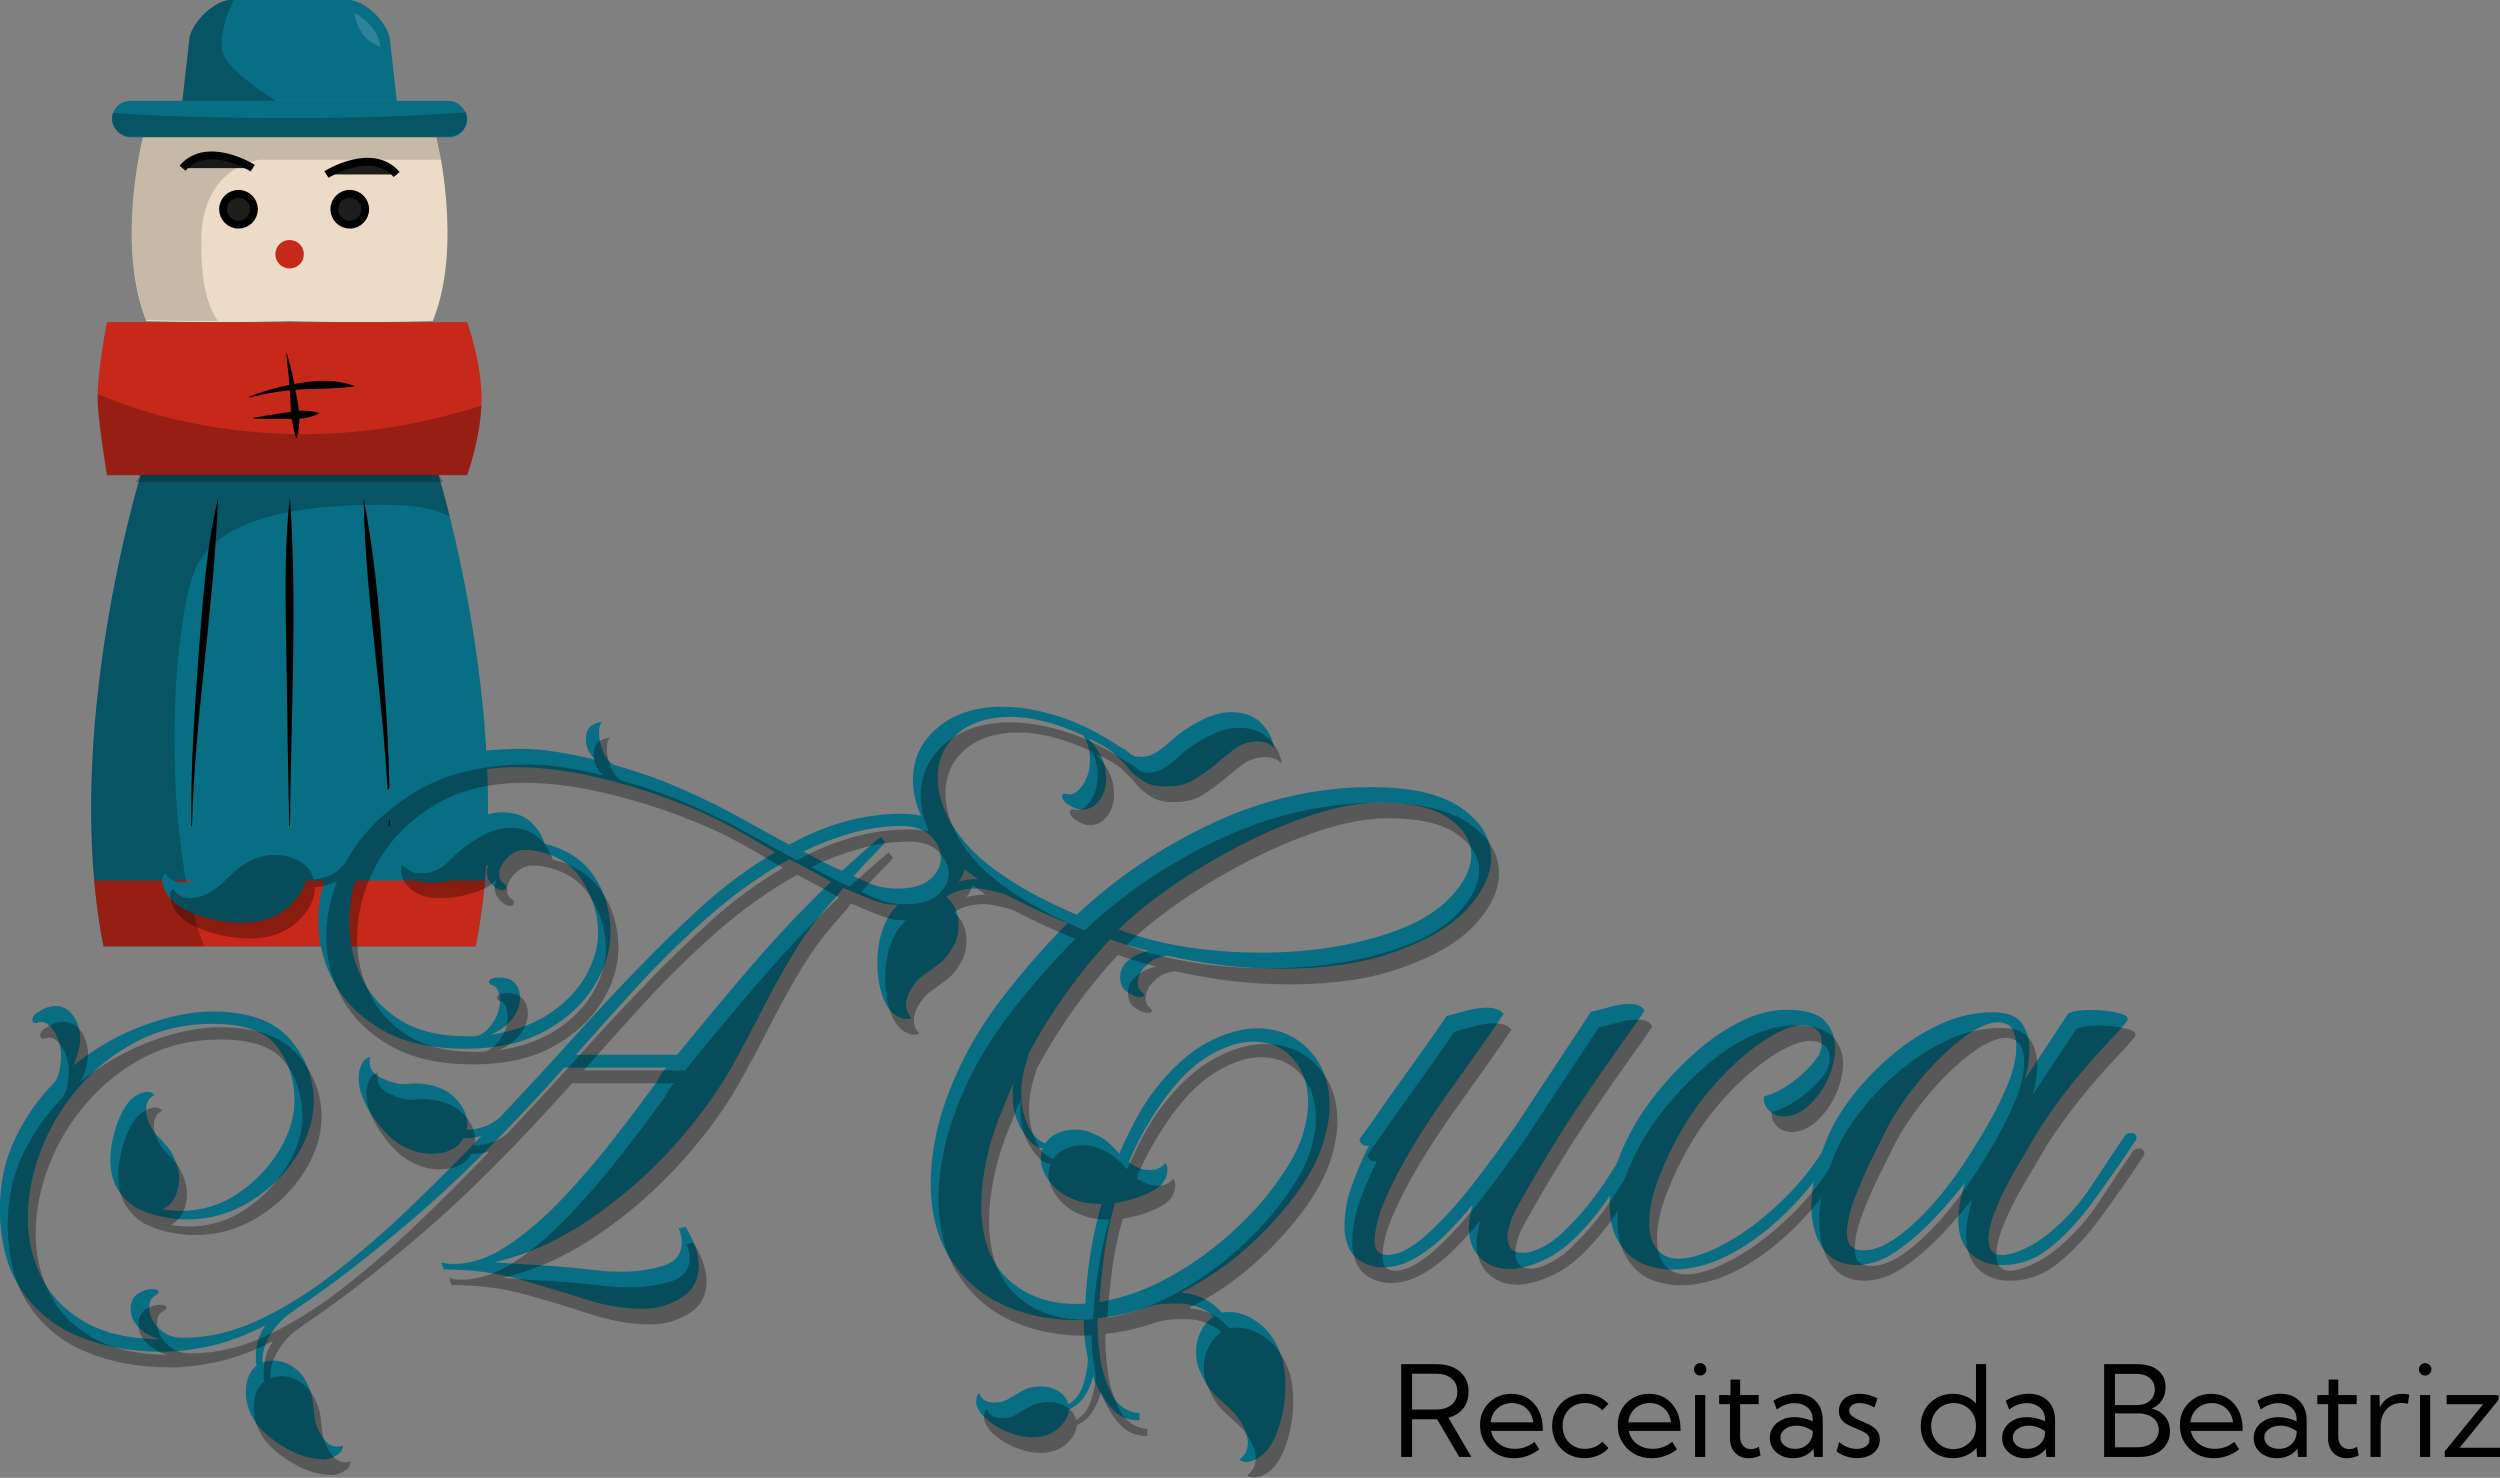 <?xml version="1.0" encoding="UTF-8"?><svg id="a" xmlns="http://www.w3.org/2000/svg" width="319.5" height="188.86" viewBox="0 0 319.5 188.86"><rect x="0" y="0" width="319.5" height="188.86" fill="#808080" stroke="none"/><defs><style>.b{fill:#c62819;}.c{opacity:.31;}.d{opacity:.24;}.e{fill:#086e84;}.f{fill:#1d1d1b;stroke:#000;stroke-miterlimit:10;}.g{opacity:.16;}.h{fill:#ecdcc7;}.i{fill:#fff;opacity:.15;}</style></defs><g><g><path class="e" d="M50.71,12.89H23.31l.86-7.61C24.17,3.18,27.34,0,29.44,0h15.13C46.68,0,49.85,3.18,49.85,5.28l.86,7.61Z"/><rect class="e" x="14.31" y="12.89" width="45.39" height="4.66" rx="2.33" ry="2.33"/><path class="h" d="M55.78,17.55H18.24s-3.47,13.77,.47,23.48c10.23,.31,18.3,0,18.3,0,0,0,8.07,.31,18.3,0,3.94-9.7,.47-23.48,.47-23.48Z"/><path class="b" d="M59.7,60.71H13.67s-1.2-7.21-1.2-9.77c0-3.8,1.2-9.77,1.2-9.77H59.7s1.84,4.99,1.84,9.77-1.84,9.77-1.84,9.77Z"/><circle class="b" cx="37.01" cy="32.49" r="1.82"/><g><g><circle class="f" cx="30.48" cy="26.74" r="1.97"/><circle class="f" cx="44.7" cy="26.74" r="1.97"/></g><path class="f" d="M41.72,22.3s5.82-3.67,8.97,0"/><path class="f" d="M32.3,21.49s-5.82-3.67-8.97,0"/></g><path class="e" d="M56.04,60.71H17.98s-10.16,32.95-4.75,60.23H60.79c5.41-27.27-4.75-60.23-4.75-60.23Z"/><path class="b" d="M12.04,112.54c.26,2.83,.64,5.64,1.19,8.4H60.79c.55-2.75,.93-5.57,1.19-8.4H12.04Z"/><path d="M27.87,63.6c-.52,14.04-2.97,27.93-3.33,41.98h-.1c-.09-7.03,.38-14.05,.88-21.06,.53-6.94,.98-14.3,2.56-20.92h0Z"/><path d="M46.46,63.59c1.32,6.92,2.02,13.91,2.46,20.93,.5,7.01,.96,14.03,.88,21.06h-.1c-.26-13.99-3.02-28.18-3.24-41.99h0Z"/><path d="M37.06,63.59c.96,13.98,.11,27.99,0,41.98h-.1c-.14-7-.26-13.99-.35-20.99-.08-6.93-.37-14.26,.45-20.99h0Z"/><path d="M36.67,45.2c.5,1.75,.91,3.52,1.21,5.32,.38,1.8,.55,3.64,.07,5.46h-.1c-.6-1.76-.72-3.53-.76-5.36-.12-1.8-.29-3.6-.51-5.4l.1-.02h0Z"/><path d="M31.82,50.71c2.11-.84,4.33-1.43,6.59-1.76,2.26-.41,4.62-.44,6.81,.34v.1c-2.28,.31-4.46,.29-6.73,.36-2.23,.15-4.46,.5-6.65,1.06l-.03-.1h0Z"/><path d="M32.36,53.4c2.08-.33,4.16-.77,6.26-.92,.7,.01,1.41,.07,2.13,.29v.1c-1.33,.64-2.72,.73-4.16,.66-1.4,.02-2.81,0-4.22-.03v-.1h0Z"/><path class="d" d="M48.88,64.49c4.58,0,7.15,.71,8.6,1.52-.83-3.35-1.44-5.3-1.44-5.3H17.98s-9.14,29.65-5.46,55.98l.02,.12c.09,.64,.19,1.28,.29,1.91,.02,.11,.04,.22,.06,.33,.11,.63,.22,1.26,.35,1.89h12.84c-5.63-14.54-4.09-41.5-1.1-48.22s13.45-8.22,23.91-8.22Z"/><path class="d" d="M37.01,55.47c-10.05-.29-18.17-2.41-24.52-5.1,0,.21-.01,.42-.01,.61,0,2.56,1.2,9.77,1.2,9.77H59.7s1.63-4.41,1.82-8.91c-7.28,2.31-15.6,3.88-24.51,3.62Z"/><path class="d" d="M37.98,15.09c-11.19,.01-18.62-.28-23.55-.67-.06,.21-.11,.44-.11,.67h0c0,1.29,1.04,2.33,2.33,2.33H57.37c1.29,0,2.33-1.04,2.33-2.33h0c0-.26-.05-.51-.13-.74-5.77,.43-12.91,.73-21.6,.74Z"/><path class="d" d="M28.36,6.25c-.2-2.15,.7-4.58,1.5-6.25h-.41c-2.1,0-5.28,3.18-5.28,5.28l-.86,7.61h11.98c-3.23-2.02-6.74-4.65-6.93-6.63Z"/><path class="g" d="M33.19,20.41h23.19c-.31-1.85-.6-2.99-.6-2.99H18.24s-3.47,13.77,.47,23.48c4.69,.14,5.94,.16,9.15,.13-1.39-1.93-2.14-4.92-2.14-10.15,0-9.74,7.47-10.46,7.47-10.46Z"/><path class="d" d="M56.69,61.61c-.4-.58-.65-.91-.65-.91H17.98s-.25,.32-.65,.91H56.69Z"/><path class="i" d="M45.27,1.63s3.04,1.5,3.34,4.33c-2.95-.9-3.34-4.33-3.34-4.33Z"/></g><g><path class="e" d="M41.1,186.47c-1.45,0-3.01-.49-4.69-1.48-1.68-.99-2.92-2.04-3.71-3.16-.86-1.25-1.28-2.54-1.28-3.85,0-1.58,.46-2.73,1.38-3.46-.07-.2-.1-.4-.1-.59v-.59c0-.53,.06-1.09,.2-1.68,.13-.59,.33-1.12,.59-1.58l.4-.69c-2.44,1.25-4.76,2.12-6.97,2.62-2.21,.49-4.27,.74-6.18,.74-3.95,0-7.49-.64-10.62-1.93-3.13-1.28-5.6-3.28-7.41-5.98-1.81-2.7-2.72-6.16-2.72-10.37,0-3.29,.66-6.31,1.98-9.04,1.32-2.73,3-5.12,5.04-7.16,.33-.53,.54-1.1,.64-1.73,.1-.62,.15-1.17,.15-1.63,0-1.12-.3-2.16-.89-3.11-.59-.95-1.25-1.33-1.98-1.14-.07,0-.12,.02-.15,.05-.03,.03-.08,.05-.15,.05-.33,0-.49-.13-.49-.4,0-.46,.3-.82,.89-1.09,.66-.46,1.35-.69,2.07-.69,.92,0,1.68,.41,2.27,1.24,.59,.82,.89,1.89,.89,3.21-.13,1.12-.43,2.17-.89,3.16,2.77-2.24,5.76-3.95,8.99-5.14,3.23-1.19,6.16-1.78,8.79-1.78,4.54,0,7.84,1.17,9.88,3.51,2.04,2.34,3.06,4.99,3.06,7.95,0,2.37-.74,4.73-2.22,7.06-1.48,2.34-3.46,4.27-5.93,5.78-2.47,1.52-5.15,2.27-8.05,2.27-1.71,0-3.43-.3-5.14-.89-.07-.06-.13-.1-.2-.1s-.13-.03-.2-.1c-1.05-.33-2.03-1.05-2.91-2.17-.89-1.12-1.33-2.57-1.33-4.35,0-1.58,.35-3.28,1.04-5.09,.69-1.81,1.63-2.95,2.82-3.41,.4-.13,.66-.2,.79-.2,.26,0,.48,.05,.64,.15,.16,.1,.28,.18,.35,.25-.73,.33-1.09,.99-1.09,1.98,0,.53,.15,1.1,.44,1.73,.3,.63,.61,1.1,.94,1.43,.46,.46,.94,.99,1.43,1.58s.9,1.42,1.23,2.47c.06,.26,.11,.51,.15,.74,.03,.23,.05,.48,.05,.74,0,.79-.17,1.55-.49,2.27-.33,.73-.86,1.28-1.58,1.68,.4,.07,.77,.12,1.14,.15,.36,.03,.74,.05,1.14,.05,2.63,0,5.04-.72,7.21-2.17,2.17-1.45,3.94-3.26,5.29-5.43,1.35-2.17,2.03-4.35,2.03-6.52,0-2.63-.74-4.92-2.22-6.87-1.48-1.94-4.23-2.91-8.25-2.91-3.56,0-6.77,.74-9.63,2.22s-5.35,3.44-7.46,5.88c-2.11,2.44-3.72,5.12-4.84,8.05-1.12,2.93-1.68,5.81-1.68,8.65s.58,5.22,1.73,7.56c1.15,2.34,2.96,4.23,5.43,5.68,2.47,1.45,5.68,2.21,9.63,2.27-1.05-.33-1.93-.84-2.62-1.53-.69-.69-1.04-1.47-1.04-2.32,0-.92,.31-1.58,.94-1.98,.63-.4,1.24-.59,1.83-.59,.4,0,.66,.08,.79,.25,.13,.16-.03,.38-.49,.64-.46,.26-.69,.76-.69,1.48,0,.66,.2,1.28,.59,1.88,.26,.46,.71,.9,1.33,1.33,.63,.43,1.4,.64,2.32,.64h.2c3.16,0,6.36-.76,9.58-2.27,3.23-1.52,6.45-3.52,9.68-6.03,3.23-2.5,6.42-5.27,9.58-8.3,3.16-3.03,6.22-6.09,9.19-9.19-.66,.2-1.45,.3-2.37,.3v.1c-.73,1.25-2.07,1.88-4.05,1.88-1.19,0-2.41-.33-3.66-.99-1.32-.72-2.59-1.98-3.8-3.75-1.22-1.78-1.83-3.42-1.83-4.94,0-.2,.02-.41,.05-.64,.03-.23,.08-.44,.15-.64,.2-.59,.43-.97,.69-1.14,.26-.16,.46-.25,.59-.25-.26,1.19,.18,2.06,1.33,2.62,1.15,.56,2.16,.84,3.01,.84,.2,0,.41-.02,.64-.05,.23-.03,.44-.05,.64-.05,.53,0,1.1,.05,1.73,.15,.63,.1,1.3,.31,2.03,.64,.92,.46,1.7,1.17,2.32,2.12,.62,.96,.84,1.96,.64,3.01,1.51,0,2.9-.49,4.15-1.48,3.29-3.49,6.44-6.9,9.44-10.23,3-3.33,5.71-6.24,8.15-8.74,2.5-2.63,5.24-5.3,8.2-8,2.96-2.7,6.13-5.04,9.48-7.01-1.25-.72-2.41-1.4-3.46-2.03-1.05-.63-1.91-1.1-2.57-1.43-1.78-.99-4.18-2.06-7.21-3.21-3.03-1.15-6.29-2.14-9.78-2.96-3.49-.82-6.85-1.24-10.08-1.24-4.61,0-8.51,1.01-11.71,3.01-3.2,2.01-5.6,4.53-7.21,7.56-1.61,3.03-2.42,6.13-2.42,9.29,0,2.5,.54,4.88,1.63,7.11,1.09,2.24,2.73,4.04,4.94,5.38,2.21,1.35,4.96,2.03,8.25,2.03h.94c.3,0,.58-.03,.84-.1,.66-.33,1.2-.81,1.63-1.43,.43-.62,.71-1.17,.84-1.63,.13-.53,.2-.99,.2-1.38,0-.46-.08-.89-.25-1.28-.17-.4-.41-.62-.74-.69-.26-.06-.4-.2-.4-.4,0-.4,.46-.59,1.38-.59,.85,0,1.5,.25,1.93,.74,.43,.49,.64,1.1,.64,1.83,0,.79-.23,1.55-.69,2.27-.73,1.12-1.75,1.94-3.06,2.47,3.03-.46,5.57-1.38,7.61-2.77,2.04-1.38,3.57-3,4.59-4.84,1.02-1.84,1.53-3.66,1.53-5.43,0-2.3-.69-4.54-2.07-6.72-1.38-2.17-3.59-3.46-6.62-3.85h-.84c-.3,0-.61,.07-.94,.2-.59,.26-1.1,.68-1.53,1.24-.43,.56-.64,1.1-.64,1.63,0,.59,.23,1.02,.69,1.28,.13,.07,.2,.2,.2,.4,0,.26-.17,.4-.49,.4-.59,0-1.19-.46-1.78-1.38-.13-.4-.2-.72-.2-.99,0-.2,.06-.49,.2-.89-.26,.13-.43,.26-.49,.4-.53,.46-1.45,.89-2.77,1.28-1.32,.4-2.64,.59-3.95,.59-.33,0-.63-.02-.89-.05-.26-.03-.56-.08-.89-.15-.86-.2-1.6-.61-2.22-1.24-.63-.62-.94-1.4-.94-2.32,0-.26,.06-.4,.2-.4,.06,0,.4,.23,.99,.69,.33,.2,.76,.3,1.28,.3,1.38,0,2.57-.49,3.56-1.48,1.12-1.19,2.4-2.21,3.85-3.06,1.45-.86,2.77-1.28,3.95-1.28,1.58,0,2.82,.41,3.71,1.23,.89,.82,1.5,1.76,1.83,2.82,2.77,.66,4.86,2.03,6.27,4.1,1.42,2.08,2.12,4.5,2.12,7.26,0,2.31-.73,4.61-2.17,6.92-1.45,2.31-3.54,4.2-6.27,5.68-2.73,1.48-6.11,2.22-10.13,2.22-4.22,0-7.71-.77-10.47-2.32-2.77-1.55-4.84-3.56-6.22-6.03s-2.07-5.12-2.07-7.95c0-2.31,.46-4.68,1.38-7.11-.46,.2-.91,.36-1.33,.49-.43,.13-.94,.23-1.53,.3,.06,1.45-.66,2.9-2.17,4.35-1.52,1.45-3.56,2.17-6.13,2.17-1.91,0-3.89-.36-5.93-1.09-2.04-.72-3.36-1.78-3.95-3.16-.2-.53-.3-.92-.3-1.19,0-.46,.13-.76,.4-.89,.46,.79,1.19,1.19,2.17,1.19,.72,0,1.47-.2,2.22-.59,.76-.4,1.37-.82,1.83-1.28,.53-.53,1.14-1.1,1.83-1.73,.69-.63,1.66-1.17,2.91-1.63,.59-.2,1.28-.3,2.08-.3,1.05,0,2.06,.25,3.01,.74,.95,.49,1.6,1.3,1.93,2.42,.86-.13,1.58-.33,2.17-.59,.59-.26,1.22-.79,1.88-1.58,1.84-3.49,4.73-6.45,8.65-8.89,3.92-2.44,8.81-3.66,14.67-3.66,1.51,0,3.08,.13,4.69,.4,1.61,.26,3.24,.59,4.89,.99-.79-.79-1.19-1.65-1.19-2.57s.26-1.53,.79-1.83c.53-.3,1.02-.44,1.48-.44-.4,0-.59,.49-.59,1.48,0,.66,.16,1.42,.49,2.27,.33,.86,.82,1.45,1.48,1.78,3.1,.86,6.01,1.89,8.74,3.11,2.73,1.22,4.92,2.29,6.57,3.21,.53,.26,1.43,.76,2.72,1.48,1.28,.73,2.72,1.52,4.3,2.37,2.24-1.25,4.56-2.22,6.97-2.91,2.4-.69,4.86-1.04,7.36-1.04s4.58,.64,6.03,1.93c1.45,1.28,2.17,2.68,2.17,4.2s-.79,2.87-2.37,4.05c-1.58,1.19-4.12,1.65-7.61,1.38-.53-.06-1.28-.3-2.27-.69-.99-.4-2.11-.86-3.36-1.38-.46,.59-.99,1.22-1.58,1.88-.59,.66-1.19,1.35-1.78,2.08-1.12,1.38-2.31,3.15-3.56,5.29-1.25,2.14-2.44,4.31-3.56,6.52-1.12,2.21-2.14,4.13-3.06,5.78-1.98,3.75-4.59,7.46-7.85,11.12-3.26,3.66-6.88,6.85-10.87,9.58-3.99,2.73-8.09,4.59-12.3,5.58,1.78,.13,3.29,.23,4.54,.3,1.25,.06,2.49,.15,3.71,.25,1.22,.1,2.12,.18,2.72,.25,.59,.06,1.37,.15,2.32,.25,.95,.1,1.96,.15,3.01,.15,1.84,0,3.57-.25,5.19-.74,1.61-.49,2.42-1.5,2.42-3.01,0-.59-.13-1.19-.4-1.78l.89-.2c1.12,1.84,1.68,3.49,1.68,4.94,0,1.84-.76,3.23-2.27,4.15-1.52,.92-3.13,1.38-4.84,1.38-2.44,0-4.97-.43-7.61-1.28-2.64-.86-5.42-1.7-8.35-2.52-2.93-.82-6.11-1.23-9.53-1.23l-.3-.89c.26,.06,.53,.11,.79,.15,.26,.03,.53,.05,.79,.05,2.24,0,4.54-.79,6.92-2.37,2.37-1.58,4.71-3.59,7.02-6.03,2.3-2.44,4.5-4.99,6.57-7.66,2.08-2.67,3.9-5.09,5.48-7.26,.33-.72,.72-1.32,1.19-1.78h-13.04c-7.25,8.1-13.72,14.57-19.42,19.41-5.7,4.84-10.69,8.68-14.97,11.51v.1h-.2v.1c-1.19,.72-2.14,1.68-2.87,2.87-.86,1.32-1.22,2.57-1.09,3.75,.4-.2,.85-.3,1.38-.3,.79,0,1.56,.23,2.32,.69,.76,.46,1.33,1.05,1.73,1.78,.53,.92,.84,1.76,.94,2.52,.1,.76,.18,1.46,.25,2.12,.06,.86,.43,1.78,1.09,2.77,.66,.99,1.51,1.32,2.57,.99,0,.06-.05,.25-.15,.54-.1,.3-.41,.58-.94,.84-.46,.26-1.02,.4-1.68,.4Zm45.45-51.67c3.1-3.82,6.26-7.61,9.48-11.36,3.23-3.75,6.62-7.34,10.18-10.77-.86-.46-1.73-.94-2.62-1.43s-1.8-.97-2.72-1.43c-3.56,1.98-6.97,4.4-10.23,7.26-3.26,2.87-6.32,5.86-9.19,8.99-2.87,3.13-5.48,6.04-7.85,8.74h12.94Zm28.16-21.24c1.91,0,3.31-.41,4.2-1.23,.89-.82,1.33-1.7,1.33-2.62,0-1.05-.43-2.01-1.28-2.87-.86-.85-2.11-1.28-3.75-1.28-2.11,0-4.22,.3-6.32,.89-2.11,.59-4.18,1.38-6.22,2.37,.85,.46,1.69,.91,2.52,1.33,.82,.43,1.63,.81,2.42,1.14,1.65-1.51,3.29-2.96,4.94-4.35l.59,.69c-.26,.33-.76,.86-1.48,1.58s-1.58,1.65-2.57,2.77c1.65,.79,2.83,1.25,3.56,1.38,.33,.07,.67,.12,1.04,.15,.36,.03,.71,.05,1.04,.05Z"/><path class="e" d="M159.37,186.86c-.26,0-.46-.03-.59-.1-.13-.07-.26-.13-.4-.2,.72-.53,1.09-1.25,1.09-2.17,0-.79-.25-1.6-.74-2.42-.49-.82-1-1.47-1.53-1.93-.59-.53-1.23-1.12-1.93-1.78-.69-.66-1.3-1.61-1.83-2.87-.4-.79-.59-1.65-.59-2.57s.2-1.8,.59-2.62c.4-.82,.95-1.47,1.68-1.93-.46-.46-1.1-.86-1.93-1.19-.82-.33-1.7-.49-2.62-.49h-.89c-.92,0-1.78,.1-2.57,.3-1.12,.4-2.26,.72-3.41,.99-1.15,.26-2.29,.46-3.41,.59-.07,1.19,.02,2.72,.25,4.59,.23,1.88,.74,3.57,1.53,5.09,.79,1.51,1.98,2.34,3.56,2.47v.89c-1.45,.06-2.67-.48-3.66-1.63-.99-1.15-1.75-2.49-2.27-4-.2,.86-.54,1.68-1.04,2.47-.49,.79-1.17,1.38-2.03,1.78-.07,.86-.53,1.66-1.38,2.42-.86,.76-1.98,1.14-3.36,1.14-.86,0-1.81-.2-2.87-.59-1.05-.4-1.98-.92-2.77-1.58-.79-.66-1.28-1.35-1.48-2.07v-.3c0-.59,.13-.96,.4-1.09,.13,.46,.38,.77,.74,.94,.36,.16,.74,.25,1.14,.25,.85,0,1.58-.23,2.17-.69,.46-.26,.99-.56,1.58-.89,.59-.33,1.38-.49,2.37-.49,.72,0,1.42,.2,2.08,.59,.66,.4,1.09,.95,1.28,1.68,.92-.46,1.58-1.37,1.98-2.72,.4-1.35,.56-2.45,.49-3.31-.2-.92-.33-1.8-.4-2.62-.07-.82-.1-1.53-.1-2.12-3.56,.13-6.82-.43-9.78-1.68-2.96-1.25-5.34-3.21-7.11-5.88-1.78-2.67-2.67-5.98-2.67-9.93,0-1.98,.25-4.1,.74-6.37,.49-2.27,1.3-4.69,2.42-7.26,1.51-3.49,3.57-6.92,6.18-10.28,2.6-3.36,5.32-6.45,8.15-9.29-1.32-.53-2.65-1.1-4-1.73-1.35-.63-2.65-1.27-3.9-1.93-1.19-.4-2.37-.66-3.56-.79-1.78,0-3.13,.36-4.05,1.09,.53,.4,.92,.91,1.19,1.53,.26,.63,.4,1.3,.4,2.03,0,1.12-.23,2.04-.69,2.77-.59,1.05-1.23,1.83-1.93,2.32-.69,.49-1.3,.94-1.83,1.33-.53,.33-1.04,.87-1.53,1.63-.49,.76-.74,1.5-.74,2.22,0,.59,.23,1.12,.69,1.58-.13,.13-.36,.2-.69,.2s-.73-.13-1.19-.4c-.86-.53-1.48-1.43-1.88-2.72-.4-1.28-.59-2.62-.59-4,0-1.98,.33-3.69,.99-5.14,.59-1.32,1.43-2.32,2.52-3.01,1.09-.69,2.12-1.04,3.11-1.04,.26,0,.49,.02,.69,.05,.2,.03,.4,.08,.59,.15,1.32-1.19,2.87-1.78,4.64-1.78h.3c-1.71-1.19-3.03-2.24-3.95-3.16-1.52-1.65-2.62-3.28-3.31-4.89-.69-1.61-1.04-3.14-1.04-4.59,0-2.7,1.05-4.94,3.16-6.72,2.11-1.78,4.87-2.67,8.3-2.67,2.17,0,4.56,.41,7.16,1.23,2.6,.82,5.32,2.19,8.15,4.1,.2,0,.53,.23,.99,.69,.33,.26,.79,.4,1.38,.4,.72,0,1.43-.23,2.12-.69,.69-.46,1.27-.92,1.73-1.38,.99-.92,2.21-1.76,3.66-2.52,1.45-.76,2.77-1.14,3.95-1.14,1.71,0,3.03,.48,3.95,1.43,.92,.96,1.45,2.03,1.58,3.21-.4-.59-1.12-.89-2.17-.89s-2.04,.35-2.96,1.04c-.92,.69-1.75,1.37-2.47,2.03-.86,.66-1.73,1.27-2.62,1.83-.89,.56-2.03,.84-3.41,.84h-.74c-.23,0-.51-.03-.84-.1-.66-.13-1.33-.44-2.03-.94-.69-.49-1.27-1.07-1.73-1.73-.33-.33-.69-.69-1.09-1.09s-.66-.62-.79-.69c-.46-.33-.94-.63-1.43-.89-.49-.26-.97-.49-1.43-.69,.2,.2,.33,.36,.4,.49,1.25,1.38,1.88,2.93,1.88,4.64,0,1.12-.3,2.06-.89,2.82-.59,.76-1.32,1.14-2.17,1.14-.59,0-1.22-.23-1.88-.69-.46-.33-.69-.66-.69-.99s.23-.43,.69-.3c.53,.13,1.05-.1,1.58-.69,.53-.59,.89-1.28,1.09-2.07,.06-.26,.11-.54,.15-.84,.03-.3,.05-.58,.05-.84,0-.53-.07-1.05-.2-1.58-.13-.53-.36-1.02-.69-1.48-3.43-1.58-6.52-2.37-9.29-2.37s-5.09,.73-6.77,2.17c-1.68,1.45-2.52,3.33-2.52,5.63,0,1.38,.33,2.83,.99,4.35,.66,1.52,1.71,3.06,3.16,4.64,1.38,1.45,3.23,2.9,5.53,4.35,2.31,1.45,5.01,2.83,8.1,4.15,5.2-4.87,11.07-8.81,17.59-11.81,6.52-3,13.21-4.5,20.06-4.5,5.14,0,8.97,.89,11.51,2.67,2.54,1.78,3.8,3.89,3.8,6.32,0,2.11-.97,4.25-2.92,6.42-1.94,2.17-4.89,3.99-8.84,5.43-2.24,.86-4.63,1.47-7.16,1.83-2.54,.36-5.12,.54-7.76,.54-4.94,0-9.85-.56-14.72-1.68-.59,.07-1.12,.21-1.58,.44-.46,.23-.82,.51-1.09,.84-.73,.59-1.09,1.35-1.09,2.27,0,.4,.13,.73,.4,.99,.33,.26,.46,.46,.4,.59-.07,.13-.23,.2-.49,.2-.46,0-1.01-.21-1.63-.64-.63-.43-.94-1.07-.94-1.93s.36-1.58,1.09-2.17c.72-.59,1.58-.99,2.57-1.19-.86-.2-1.71-.43-2.57-.69-.86-.26-1.65-.53-2.37-.79-1.91,2.04-3.75,4.3-5.53,6.77-1.78,2.47-3.39,5.06-4.84,7.76,0,.07-.02,.12-.05,.15-.03,.03-.05,.12-.05,.25-.26,.73-.48,1.5-.64,2.32-.17,.82-.25,1.63-.25,2.42,0,1.38,.25,2.67,.74,3.85,.49,1.19,1.14,1.98,1.93,2.37l.4,.2c.4-.59,.94-1.04,1.63-1.33,.69-.3,1.4-.44,2.12-.44,.86,0,1.55,.13,2.07,.4,.92,.33,1.65,.73,2.17,1.19,.53,.46,1.02,.96,1.48,1.48,.66-1.51,1.37-2.98,2.12-4.4,.76-1.42,1.6-2.72,2.52-3.9,2.11-2.7,4.3-4.66,6.57-5.88,2.27-1.22,4.4-1.83,6.37-1.83,2.7,0,4.92,.92,6.67,2.77,1.75,1.84,2.62,4.22,2.62,7.11,0,1.52-.3,3.18-.89,4.99-.59,1.81-1.55,3.67-2.87,5.58-1.85,2.64-4.07,5.12-6.67,7.46-2.6,2.34-5.42,4.26-8.45,5.78l.1,.1c2.04,.2,3.72,1.05,5.04,2.57,.13-.07,.3-.1,.49-.1h.49c1.25,0,2.5,.48,3.75,1.43,1.25,.95,2.17,2.29,2.77,4,.4,1.05,.59,2.4,.59,4.05,0,1.84-.31,3.69-.94,5.53-.63,1.84-1.53,3.1-2.72,3.75-.53,.26-.96,.4-1.29,.4Zm-20.65-20.25c.06-1.85,.26-3.87,.59-6.08,.33-2.21,.82-4.43,1.48-6.67-1.25,0-2.27-.13-3.06-.4-1.65-.53-2.9-1.42-3.75-2.67-.86-1.25-1.15-2.4-.89-3.46,0-.13,.06-.33,.2-.59h-.1c-.66,0-1.38-.56-2.17-1.68-.79-1.12-1.28-2.27-1.48-3.46-.07-.26-.1-.69-.1-1.28v-.99c0-.33,.03-.62,.1-.89-.26,.53-.51,1.07-.74,1.63-.23,.56-.44,1.1-.64,1.63-.99,2.37-1.7,4.59-2.12,6.67-.43,2.07-.64,3.97-.64,5.68,0,4.35,1.25,7.59,3.75,9.73,2.5,2.14,5.7,3.08,9.58,2.82Zm1.78-.2c3.1-.53,6.14-1.63,9.14-3.31,3-1.68,5.76-3.71,8.3-6.08,2.53-2.37,4.63-4.84,6.27-7.41,1.05-1.58,1.81-3.11,2.27-4.59,.46-1.48,.69-2.85,.69-4.1,0-2.31-.64-4.18-1.93-5.63-1.28-1.45-2.98-2.17-5.09-2.17-1.65,0-3.46,.56-5.43,1.68-1.98,1.12-3.92,2.96-5.83,5.53-1.91,2.64-3.46,5.37-4.64,8.2,.86,.66,1.78,.99,2.77,.99,.86,0,1.48-.3,1.88-.89,.2,.2,.3,.46,.3,.79,0,1.25-.71,2.22-2.12,2.91-1.42,.69-2.95,1.17-4.59,1.43-.59,2.04-1.04,4.13-1.33,6.27s-.51,4.26-.64,6.37Zm20.45-44.66c6.26,0,11.86-.86,16.8-2.57,3.29-1.12,5.83-2.62,7.61-4.5,1.78-1.88,2.67-3.71,2.67-5.48s-.94-3.24-2.82-4.59c-1.88-1.35-4.83-2.03-8.84-2.03-2.57,0-5.42,.51-8.55,1.53-3.13,1.02-6.27,2.36-9.44,4-3.16,1.65-6.09,3.41-8.79,5.29-2.7,1.88-4.91,3.67-6.62,5.38,2.57,.99,5.4,1.73,8.5,2.22,3.1,.49,6.26,.74,9.48,.74Z"/><path class="e" d="M192.66,162.16c-1.32,0-2.47-.46-3.46-1.38-.99-.92-1.48-2.24-1.48-3.95,0-.72,.16-1.68,.49-2.87-.92,1.12-1.99,2.31-3.21,3.56-1.22,1.25-2.54,2.31-3.95,3.16-1.42,.85-2.85,1.28-4.3,1.28-.79,0-1.48-.13-2.07-.4-1.05-.4-1.8-1.04-2.22-1.93-.43-.89-.64-1.86-.64-2.91,0-1.84,.38-3.75,1.14-5.73,.76-1.98,1.43-3.52,2.03-4.64-.07,.07-.17,.1-.3,.1-.26,0-.51-.11-.74-.35-.23-.23-.25-.48-.05-.74,.46-.59,1.17-1.58,2.12-2.96,.95-1.38,2.03-2.9,3.21-4.54,1.19-1.65,2.29-3.19,3.31-4.64,1.02-1.45,1.79-2.57,2.32-3.36,.53-.13,1.3-.35,2.32-.64,1.02-.3,1.96-.44,2.82-.44,.99,0,1.71,.26,2.17,.79-.73,1.12-1.75,2.6-3.06,4.45-1.32,1.85-2.75,3.85-4.3,6.03-1.55,2.17-3.01,4.41-4.4,6.72-1.38,2.31-2.52,4.5-3.41,6.57-.89,2.07-1.33,3.87-1.33,5.38,0,1.12,.59,1.68,1.78,1.68,1.38-.06,3.01-.94,4.89-2.62s3.82-3.8,5.83-6.37c2.01-2.57,3.93-5.2,5.78-7.9,2.96-4.48,6.09-9.22,9.39-14.23,.53-.06,1.27-.25,2.22-.54s1.86-.44,2.72-.44c.99,0,1.61,.3,1.88,.89-.46,.73-1.4,2.08-2.82,4.05-1.42,1.98-3,4.25-4.74,6.82-1.75,2.57-3.41,5.17-4.99,7.81-.53,.86-1.12,1.86-1.78,3.01-.66,1.15-1.25,2.19-1.78,3.11-.59,1.05-.97,1.91-1.14,2.57-.17,.66-.25,1.19-.25,1.58,0,1.32,.66,1.98,1.98,1.98,.72,0,1.61-.28,2.67-.84,1.05-.56,2.04-1.33,2.96-2.32,1.25-1.19,2.52-2.65,3.8-4.4,1.28-1.74,2.78-4.13,4.5-7.16,.13-.26,.43-.4,.89-.4,.33,0,.53,.12,.59,.35,.06,.23,.03,.44-.1,.64-1.25,2.04-2.45,4-3.61,5.88-1.15,1.88-2.55,3.71-4.2,5.48-1.52,1.65-3.11,2.87-4.79,3.66-1.68,.79-3.25,1.19-4.69,1.19Z"/><path class="e" d="M213.81,162.26c-1.19,0-2.34-.2-3.46-.59-1.32-.46-2.42-1.35-3.31-2.67-.89-1.32-1.33-3-1.33-5.04,0-1.51,.3-3.21,.89-5.09,.59-1.88,1.58-3.94,2.96-6.18,.79-1.25,1.84-2.65,3.16-4.2,1.32-1.55,2.83-3.05,4.54-4.5,1.71-1.45,3.52-2.63,5.43-3.56,1.91-.92,3.82-1.38,5.73-1.38,2.3,0,3.9,.48,4.79,1.43,.89,.96,1.33,2.09,1.33,3.41,0,1.05-.2,2.11-.59,3.16-.4,1.05-.86,1.94-1.38,2.67-.79,1.05-1.57,1.81-2.32,2.27-.76,.46-1.5,.69-2.22,.69-.86,0-1.53-.28-2.03-.84-.49-.56-.68-1.14-.54-1.73,1.05-.26,2.12-.77,3.21-1.53,1.09-.76,2.03-1.58,2.82-2.47,.79-.89,1.22-1.66,1.29-2.32,.13-.99-.05-1.7-.54-2.12-.49-.43-1.14-.64-1.93-.64-1.19,0-2.72,.59-4.59,1.78s-3.77,2.78-5.68,4.79c-1.91,2.01-3.59,4.23-5.04,6.67-1.19,2.04-2.19,4.13-3.01,6.27-.82,2.14-1.23,4.07-1.23,5.78,0,.86,.13,1.63,.39,2.32,.26,.69,.69,1.24,1.29,1.63,.53,.4,1.22,.59,2.07,.59,1.65,0,3.69-.67,6.13-2.03,2.44-1.35,4.87-3.21,7.31-5.58,2.44-2.37,4.51-5.1,6.22-8.2,.2-.33,.43-.49,.69-.49,.2,0,.38,.12,.54,.35,.16,.23,.21,.48,.15,.74-1.84,3.1-3.99,5.91-6.42,8.45-2.44,2.54-4.97,4.53-7.61,5.98-2.63,1.45-5.21,2.17-7.71,2.17Z"/><path class="e" d="M237.22,161.67c-1.84,0-3.26-.71-4.25-2.12-.99-1.42-1.48-3.24-1.48-5.48,0-2.44,.66-5.27,1.98-8.5,.72-1.78,1.81-3.61,3.26-5.48,1.45-1.88,3.13-3.62,5.04-5.24,1.91-1.61,3.97-2.93,6.17-3.95,2.21-1.02,4.46-1.53,6.77-1.53,1.78,0,3,.46,3.66,1.38,.66,.92,.99,2.04,.99,3.36s-.2,2.54-.59,3.85l5.53-8.4c.46-.33,1.48-.49,3.06-.49,1.19,0,2.32,.13,3.41,.4,1.09,.26,1.4,.66,.94,1.19-.53,.66-1.43,1.66-2.72,3.01-1.28,1.35-2.67,2.95-4.15,4.79-1.48,1.84-2.88,3.79-4.2,5.83-.66,1.12-1.63,2.77-2.92,4.94s-2.29,4.25-3.01,6.22c-.4,1.19-.59,2.14-.59,2.87,0,1.38,.59,2.08,1.78,2.08,.66,0,1.55-.25,2.67-.74,1.12-.49,2.21-1.17,3.26-2.03,2.11-1.71,3.95-3.77,5.53-6.18,1.58-2.4,3-4.53,4.25-6.37,.06-.06,.15-.13,.25-.2,.1-.06,.28-.1,.54-.1s.46,.12,.59,.35c.13,.23,.07,.51-.2,.84-1.84,2.77-3.66,5.35-5.43,7.76-1.78,2.41-3.59,4.33-5.43,5.78-1.84,1.45-3.85,2.17-6.03,2.17-1.71,0-3.08-.51-4.1-1.53s-1.53-2.42-1.53-4.2c0-.79,.08-1.61,.25-2.47,.16-.85,.38-1.65,.64-2.37-1.05,1.38-2.36,2.9-3.9,4.54-1.55,1.65-3.18,3.06-4.89,4.25s-3.43,1.78-5.14,1.78Zm.89-1.88c1.32,0,2.72-.53,4.2-1.58,1.48-1.05,2.98-2.42,4.5-4.1,1.51-1.68,2.9-3.47,4.15-5.38,1.05-1.58,2.09-3.26,3.11-5.04,1.02-1.78,1.88-3.52,2.57-5.24,.69-1.71,1.04-3.26,1.04-4.64,0-2.11-.76-3.16-2.27-3.16-1.05,0-2.27,.46-3.66,1.38-1.38,.92-2.78,2.11-4.2,3.56-1.42,1.45-2.73,3.01-3.95,4.69-1.22,1.68-2.19,3.31-2.92,4.89-.2,.4-.68,1.35-1.43,2.87-.76,1.52-1.48,3.16-2.17,4.94-.69,1.78-1.04,3.33-1.04,4.64,0,1.45,.69,2.17,2.08,2.17Z"/></g><g class="c"><path d="M42.1,188.47c-1.45,0-3.01-.49-4.69-1.48-1.68-.99-2.92-2.04-3.71-3.16-.86-1.25-1.28-2.54-1.28-3.85,0-1.58,.46-2.73,1.38-3.46-.07-.2-.1-.4-.1-.59v-.59c0-.53,.06-1.09,.2-1.68,.13-.59,.33-1.12,.59-1.58l.4-.69c-2.44,1.25-4.76,2.12-6.97,2.62-2.21,.49-4.27,.74-6.18,.74-3.95,0-7.49-.64-10.62-1.93-3.13-1.28-5.6-3.28-7.41-5.98-1.81-2.7-2.72-6.16-2.72-10.37,0-3.29,.66-6.31,1.98-9.04,1.32-2.73,3-5.12,5.04-7.16,.33-.53,.54-1.1,.64-1.73,.1-.62,.15-1.17,.15-1.63,0-1.12-.3-2.16-.89-3.11-.59-.95-1.25-1.33-1.98-1.14-.07,0-.12,.02-.15,.05-.03,.03-.08,.05-.15,.05-.33,0-.49-.13-.49-.4,0-.46,.3-.82,.89-1.09,.66-.46,1.35-.69,2.07-.69,.92,0,1.68,.41,2.27,1.24,.59,.82,.89,1.89,.89,3.21-.13,1.12-.43,2.17-.89,3.16,2.77-2.24,5.76-3.95,8.99-5.14,3.23-1.19,6.16-1.78,8.79-1.78,4.54,0,7.84,1.17,9.88,3.51,2.04,2.34,3.06,4.99,3.06,7.95,0,2.37-.74,4.73-2.22,7.06-1.48,2.34-3.46,4.27-5.93,5.78-2.47,1.52-5.15,2.27-8.05,2.27-1.71,0-3.43-.3-5.14-.89-.07-.06-.13-.1-.2-.1s-.13-.03-.2-.1c-1.05-.33-2.03-1.05-2.91-2.17-.89-1.12-1.33-2.57-1.33-4.35,0-1.58,.35-3.28,1.04-5.09,.69-1.81,1.63-2.95,2.82-3.41,.4-.13,.66-.2,.79-.2,.26,0,.48,.05,.64,.15,.16,.1,.28,.18,.35,.25-.73,.33-1.09,.99-1.09,1.98,0,.53,.15,1.1,.44,1.73,.3,.63,.61,1.1,.94,1.43,.46,.46,.94,.99,1.43,1.58s.9,1.42,1.23,2.47c.06,.26,.11,.51,.15,.74,.03,.23,.05,.48,.05,.74,0,.79-.17,1.55-.49,2.27-.33,.73-.86,1.28-1.58,1.68,.4,.07,.77,.12,1.14,.15,.36,.03,.74,.05,1.14,.05,2.63,0,5.04-.72,7.21-2.17,2.17-1.45,3.94-3.26,5.29-5.43,1.35-2.17,2.03-4.35,2.03-6.52,0-2.63-.74-4.92-2.22-6.87-1.48-1.94-4.23-2.91-8.25-2.91-3.56,0-6.77,.74-9.63,2.22s-5.35,3.44-7.46,5.88c-2.11,2.44-3.72,5.12-4.84,8.05-1.12,2.93-1.68,5.81-1.68,8.65s.58,5.22,1.73,7.56c1.15,2.34,2.96,4.23,5.43,5.68,2.47,1.45,5.68,2.21,9.63,2.27-1.05-.33-1.93-.84-2.62-1.53-.69-.69-1.04-1.47-1.04-2.32,0-.92,.31-1.58,.94-1.98,.63-.4,1.24-.59,1.83-.59,.4,0,.66,.08,.79,.25,.13,.16-.03,.38-.49,.64-.46,.26-.69,.76-.69,1.48,0,.66,.2,1.28,.59,1.88,.26,.46,.71,.9,1.33,1.33,.63,.43,1.4,.64,2.32,.64h.2c3.16,0,6.36-.76,9.58-2.27,3.23-1.52,6.45-3.52,9.68-6.03,3.23-2.5,6.42-5.27,9.58-8.3,3.16-3.03,6.22-6.09,9.19-9.19-.66,.2-1.45,.3-2.37,.3v.1c-.73,1.25-2.07,1.88-4.05,1.88-1.19,0-2.41-.33-3.66-.99-1.32-.72-2.59-1.98-3.8-3.75-1.22-1.78-1.83-3.42-1.83-4.94,0-.2,.02-.41,.05-.64,.03-.23,.08-.44,.15-.64,.2-.59,.43-.97,.69-1.14,.26-.16,.46-.25,.59-.25-.26,1.19,.18,2.06,1.33,2.62,1.15,.56,2.16,.84,3.01,.84,.2,0,.41-.02,.64-.05,.23-.03,.44-.05,.64-.05,.53,0,1.1,.05,1.73,.15,.63,.1,1.3,.31,2.03,.64,.92,.46,1.7,1.17,2.32,2.12,.62,.96,.84,1.96,.64,3.01,1.51,0,2.9-.49,4.15-1.48,3.29-3.49,6.44-6.9,9.44-10.23,3-3.33,5.71-6.24,8.15-8.74,2.5-2.63,5.24-5.3,8.2-8,2.96-2.7,6.13-5.04,9.48-7.01-1.25-.72-2.41-1.4-3.46-2.03-1.05-.63-1.91-1.1-2.57-1.43-1.78-.99-4.18-2.06-7.21-3.21-3.03-1.15-6.29-2.14-9.78-2.96-3.49-.82-6.85-1.24-10.08-1.24-4.61,0-8.51,1.01-11.71,3.01-3.2,2.01-5.6,4.53-7.21,7.56-1.61,3.03-2.42,6.13-2.42,9.29,0,2.5,.54,4.88,1.63,7.11,1.09,2.24,2.73,4.04,4.94,5.38,2.21,1.35,4.96,2.03,8.25,2.03h.94c.3,0,.58-.03,.84-.1,.66-.33,1.2-.81,1.63-1.43,.43-.62,.71-1.17,.84-1.63,.13-.53,.2-.99,.2-1.38,0-.46-.08-.89-.25-1.28-.17-.4-.41-.62-.74-.69-.26-.06-.4-.2-.4-.4,0-.4,.46-.59,1.38-.59,.85,0,1.5,.25,1.93,.74,.43,.49,.64,1.1,.64,1.83,0,.79-.23,1.55-.69,2.27-.73,1.12-1.75,1.94-3.06,2.47,3.03-.46,5.57-1.38,7.61-2.77,2.04-1.38,3.57-3,4.59-4.84,1.02-1.84,1.53-3.66,1.53-5.43,0-2.3-.69-4.54-2.07-6.72-1.38-2.17-3.59-3.46-6.62-3.85h-.84c-.3,0-.61,.07-.94,.2-.59,.26-1.1,.68-1.53,1.24-.43,.56-.64,1.1-.64,1.63,0,.59,.23,1.02,.69,1.28,.13,.07,.2,.2,.2,.4,0,.26-.17,.4-.49,.4-.59,0-1.19-.46-1.78-1.38-.13-.4-.2-.72-.2-.99,0-.2,.06-.49,.2-.89-.26,.13-.43,.26-.49,.4-.53,.46-1.45,.89-2.77,1.28-1.32,.4-2.64,.59-3.95,.59-.33,0-.63-.02-.89-.05-.26-.03-.56-.08-.89-.15-.86-.2-1.6-.61-2.22-1.24-.63-.62-.94-1.4-.94-2.32,0-.26,.06-.4,.2-.4,.06,0,.4,.23,.99,.69,.33,.2,.76,.3,1.28,.3,1.38,0,2.57-.49,3.56-1.48,1.12-1.19,2.4-2.21,3.85-3.06,1.45-.86,2.77-1.28,3.95-1.28,1.58,0,2.82,.41,3.71,1.23,.89,.82,1.5,1.76,1.83,2.82,2.77,.66,4.86,2.03,6.27,4.1,1.42,2.08,2.12,4.5,2.12,7.26,0,2.31-.73,4.61-2.17,6.92-1.45,2.31-3.54,4.2-6.27,5.68-2.73,1.48-6.11,2.22-10.13,2.22-4.22,0-7.71-.77-10.47-2.32-2.77-1.55-4.84-3.56-6.22-6.03s-2.07-5.12-2.07-7.95c0-2.31,.46-4.68,1.38-7.11-.46,.2-.91,.36-1.33,.49-.43,.13-.94,.23-1.53,.3,.06,1.45-.66,2.9-2.17,4.35-1.52,1.45-3.56,2.17-6.13,2.17-1.91,0-3.89-.36-5.93-1.09-2.04-.72-3.36-1.78-3.95-3.16-.2-.53-.3-.92-.3-1.19,0-.46,.13-.76,.4-.89,.46,.79,1.19,1.19,2.17,1.19,.72,0,1.47-.2,2.22-.59,.76-.4,1.37-.82,1.83-1.28,.53-.53,1.14-1.1,1.83-1.73,.69-.63,1.66-1.17,2.91-1.63,.59-.2,1.28-.3,2.08-.3,1.05,0,2.06,.25,3.01,.74,.95,.49,1.6,1.3,1.93,2.42,.86-.13,1.58-.33,2.17-.59,.59-.26,1.22-.79,1.88-1.58,1.84-3.49,4.73-6.45,8.65-8.89,3.92-2.44,8.81-3.66,14.67-3.66,1.51,0,3.08,.13,4.69,.4,1.61,.26,3.24,.59,4.89,.99-.79-.79-1.19-1.65-1.19-2.57s.26-1.53,.79-1.83c.53-.3,1.02-.44,1.48-.44-.4,0-.59,.49-.59,1.48,0,.66,.16,1.42,.49,2.27,.33,.86,.82,1.45,1.48,1.78,3.1,.86,6.01,1.89,8.74,3.11,2.73,1.22,4.92,2.29,6.57,3.21,.53,.26,1.43,.76,2.72,1.48,1.28,.73,2.72,1.52,4.3,2.37,2.24-1.25,4.56-2.22,6.97-2.91,2.4-.69,4.86-1.04,7.36-1.04s4.58,.64,6.03,1.93c1.45,1.28,2.17,2.68,2.17,4.2s-.79,2.87-2.37,4.05c-1.58,1.19-4.12,1.65-7.61,1.38-.53-.06-1.28-.3-2.27-.69-.99-.4-2.11-.86-3.36-1.38-.46,.59-.99,1.22-1.58,1.88-.59,.66-1.19,1.35-1.78,2.08-1.12,1.38-2.31,3.15-3.56,5.29-1.25,2.14-2.44,4.31-3.56,6.52-1.12,2.21-2.14,4.13-3.06,5.78-1.98,3.75-4.59,7.46-7.85,11.12-3.26,3.66-6.88,6.85-10.87,9.58-3.99,2.73-8.09,4.59-12.3,5.58,1.78,.13,3.29,.23,4.54,.3,1.25,.06,2.49,.15,3.71,.25,1.22,.1,2.12,.18,2.72,.25,.59,.06,1.37,.15,2.32,.25,.95,.1,1.96,.15,3.01,.15,1.84,0,3.57-.25,5.19-.74,1.61-.49,2.42-1.5,2.42-3.01,0-.59-.13-1.19-.4-1.78l.89-.2c1.12,1.84,1.68,3.49,1.68,4.94,0,1.84-.76,3.23-2.27,4.15-1.52,.92-3.13,1.38-4.84,1.38-2.44,0-4.97-.43-7.61-1.28-2.64-.86-5.42-1.7-8.35-2.52-2.93-.82-6.11-1.23-9.53-1.23l-.3-.89c.26,.06,.53,.11,.79,.15,.26,.03,.53,.05,.79,.05,2.24,0,4.54-.79,6.92-2.37,2.37-1.58,4.71-3.59,7.02-6.03,2.3-2.44,4.5-4.99,6.57-7.66,2.08-2.67,3.9-5.09,5.48-7.26,.33-.72,.72-1.32,1.19-1.78h-13.04c-7.25,8.1-13.72,14.57-19.42,19.41-5.7,4.84-10.69,8.68-14.97,11.51v.1h-.2v.1c-1.19,.72-2.14,1.68-2.87,2.87-.86,1.32-1.22,2.57-1.09,3.75,.4-.2,.85-.3,1.38-.3,.79,0,1.56,.23,2.32,.69,.76,.46,1.33,1.05,1.73,1.78,.53,.92,.84,1.76,.94,2.52,.1,.76,.18,1.46,.25,2.12,.06,.86,.43,1.78,1.09,2.77,.66,.99,1.51,1.32,2.57,.99,0,.06-.05,.25-.15,.54-.1,.3-.41,.58-.94,.84-.46,.26-1.02,.4-1.68,.4Zm45.45-51.67c3.1-3.82,6.26-7.61,9.48-11.36,3.23-3.75,6.62-7.34,10.18-10.77-.86-.46-1.73-.94-2.62-1.43s-1.8-.97-2.72-1.43c-3.56,1.98-6.97,4.4-10.23,7.26-3.26,2.87-6.32,5.86-9.19,8.99-2.87,3.13-5.48,6.04-7.85,8.74h12.94Zm28.16-21.24c1.91,0,3.31-.41,4.2-1.23,.89-.82,1.33-1.7,1.33-2.62,0-1.05-.43-2.01-1.28-2.87-.86-.85-2.11-1.28-3.75-1.28-2.11,0-4.22,.3-6.32,.89-2.11,.59-4.18,1.38-6.22,2.37,.85,.46,1.69,.91,2.52,1.33,.82,.43,1.63,.81,2.42,1.14,1.65-1.51,3.29-2.96,4.94-4.35l.59,.69c-.26,.33-.76,.86-1.48,1.58s-1.58,1.65-2.57,2.77c1.65,.79,2.83,1.25,3.56,1.38,.33,.07,.67,.12,1.04,.15,.36,.03,.71,.05,1.04,.05Z"/><path d="M160.37,188.86c-.26,0-.46-.03-.59-.1-.13-.07-.26-.13-.4-.2,.72-.53,1.09-1.25,1.09-2.17,0-.79-.25-1.6-.74-2.42-.49-.82-1-1.47-1.53-1.93-.59-.53-1.23-1.12-1.93-1.78-.69-.66-1.3-1.61-1.83-2.87-.4-.79-.59-1.65-.59-2.57s.2-1.8,.59-2.62c.4-.82,.95-1.47,1.68-1.93-.46-.46-1.1-.86-1.93-1.19-.82-.33-1.7-.49-2.62-.49h-.89c-.92,0-1.78,.1-2.57,.3-1.12,.4-2.26,.72-3.41,.99-1.15,.26-2.29,.46-3.41,.59-.07,1.19,.02,2.72,.25,4.59,.23,1.88,.74,3.57,1.53,5.09,.79,1.51,1.98,2.34,3.56,2.47v.89c-1.45,.06-2.67-.48-3.66-1.63-.99-1.15-1.75-2.49-2.27-4-.2,.86-.54,1.68-1.04,2.47-.49,.79-1.17,1.38-2.03,1.78-.07,.86-.53,1.66-1.38,2.42-.86,.76-1.98,1.14-3.36,1.14-.86,0-1.81-.2-2.87-.59-1.05-.4-1.98-.92-2.77-1.58-.79-.66-1.28-1.35-1.48-2.07v-.3c0-.59,.13-.96,.4-1.09,.13,.46,.38,.77,.74,.94,.36,.16,.74,.25,1.14,.25,.85,0,1.58-.23,2.17-.69,.46-.26,.99-.56,1.58-.89,.59-.33,1.38-.49,2.37-.49,.72,0,1.42,.2,2.08,.59,.66,.4,1.09,.95,1.28,1.68,.92-.46,1.58-1.37,1.98-2.72,.4-1.35,.56-2.45,.49-3.31-.2-.92-.33-1.8-.4-2.62-.07-.82-.1-1.53-.1-2.12-3.56,.13-6.82-.43-9.78-1.68-2.96-1.25-5.34-3.21-7.11-5.88-1.78-2.67-2.67-5.98-2.67-9.93,0-1.98,.25-4.1,.74-6.37,.49-2.27,1.3-4.69,2.42-7.26,1.51-3.49,3.57-6.92,6.18-10.28,2.6-3.36,5.32-6.45,8.15-9.29-1.32-.53-2.65-1.1-4-1.73-1.35-.63-2.65-1.27-3.9-1.93-1.19-.4-2.37-.66-3.56-.79-1.78,0-3.13,.36-4.05,1.09,.53,.4,.92,.91,1.19,1.53,.26,.63,.4,1.3,.4,2.03,0,1.12-.23,2.04-.69,2.77-.59,1.05-1.23,1.83-1.93,2.32-.69,.49-1.3,.94-1.83,1.33-.53,.33-1.04,.87-1.53,1.63-.49,.76-.74,1.5-.74,2.22,0,.59,.23,1.12,.69,1.58-.13,.13-.36,.2-.69,.2s-.73-.13-1.19-.4c-.86-.53-1.48-1.43-1.88-2.72-.4-1.28-.59-2.62-.59-4,0-1.98,.33-3.69,.99-5.14,.59-1.32,1.43-2.32,2.52-3.01,1.09-.69,2.12-1.04,3.11-1.04,.26,0,.49,.02,.69,.05,.2,.03,.4,.08,.59,.15,1.32-1.19,2.87-1.78,4.64-1.78h.3c-1.71-1.19-3.03-2.24-3.95-3.16-1.52-1.65-2.62-3.28-3.31-4.89-.69-1.61-1.04-3.14-1.04-4.59,0-2.7,1.05-4.94,3.16-6.72,2.11-1.78,4.87-2.67,8.3-2.67,2.17,0,4.56,.41,7.16,1.23,2.6,.82,5.32,2.19,8.15,4.1,.2,0,.53,.23,.99,.69,.33,.26,.79,.4,1.38,.4,.72,0,1.43-.23,2.12-.69,.69-.46,1.27-.92,1.73-1.38,.99-.92,2.21-1.76,3.66-2.52,1.45-.76,2.77-1.14,3.95-1.14,1.71,0,3.03,.48,3.95,1.43,.92,.96,1.45,2.03,1.58,3.21-.4-.59-1.12-.89-2.17-.89s-2.04,.35-2.96,1.04c-.92,.69-1.75,1.37-2.47,2.03-.86,.66-1.73,1.27-2.62,1.83-.89,.56-2.03,.84-3.41,.84h-.74c-.23,0-.51-.03-.84-.1-.66-.13-1.33-.44-2.03-.94-.69-.49-1.27-1.07-1.73-1.73-.33-.33-.69-.69-1.09-1.09s-.66-.62-.79-.69c-.46-.33-.94-.63-1.43-.89-.49-.26-.97-.49-1.43-.69,.2,.2,.33,.36,.4,.49,1.25,1.38,1.88,2.93,1.88,4.64,0,1.12-.3,2.06-.89,2.82-.59,.76-1.32,1.14-2.17,1.14-.59,0-1.22-.23-1.88-.69-.46-.33-.69-.66-.69-.99s.23-.43,.69-.3c.53,.13,1.05-.1,1.58-.69,.53-.59,.89-1.28,1.09-2.07,.06-.26,.11-.54,.15-.84,.03-.3,.05-.58,.05-.84,0-.53-.07-1.05-.2-1.58-.13-.53-.36-1.02-.69-1.48-3.43-1.58-6.52-2.37-9.29-2.37s-5.09,.73-6.77,2.17c-1.68,1.45-2.52,3.33-2.52,5.63,0,1.38,.33,2.83,.99,4.35,.66,1.52,1.71,3.06,3.16,4.64,1.38,1.45,3.23,2.9,5.53,4.35,2.31,1.45,5.01,2.83,8.1,4.15,5.2-4.87,11.07-8.81,17.59-11.81,6.52-3,13.21-4.5,20.06-4.5,5.14,0,8.97,.89,11.51,2.67,2.54,1.78,3.8,3.89,3.8,6.32,0,2.11-.97,4.25-2.92,6.42-1.94,2.17-4.89,3.99-8.84,5.43-2.24,.86-4.63,1.47-7.16,1.83-2.54,.36-5.12,.54-7.76,.54-4.94,0-9.85-.56-14.72-1.68-.59,.07-1.12,.21-1.58,.44-.46,.23-.82,.51-1.09,.84-.73,.59-1.09,1.35-1.09,2.27,0,.4,.13,.73,.4,.99,.33,.26,.46,.46,.4,.59-.07,.13-.23,.2-.49,.2-.46,0-1.01-.21-1.63-.64-.63-.43-.94-1.07-.94-1.93s.36-1.58,1.09-2.17c.72-.59,1.58-.99,2.57-1.19-.86-.2-1.71-.43-2.57-.69-.86-.26-1.65-.53-2.37-.79-1.91,2.04-3.75,4.3-5.53,6.77-1.78,2.47-3.39,5.06-4.84,7.76,0,.07-.02,.12-.05,.15-.03,.03-.05,.12-.05,.25-.26,.73-.48,1.5-.64,2.32-.17,.82-.25,1.63-.25,2.42,0,1.38,.25,2.67,.74,3.85,.49,1.19,1.14,1.98,1.93,2.37l.4,.2c.4-.59,.94-1.04,1.63-1.33,.69-.3,1.4-.44,2.12-.44,.86,0,1.55,.13,2.07,.4,.92,.33,1.65,.73,2.17,1.19,.53,.46,1.02,.96,1.48,1.48,.66-1.51,1.37-2.98,2.12-4.4,.76-1.42,1.6-2.72,2.52-3.9,2.11-2.7,4.3-4.66,6.57-5.88,2.27-1.22,4.4-1.83,6.37-1.83,2.7,0,4.92,.92,6.67,2.77,1.75,1.84,2.62,4.22,2.62,7.11,0,1.52-.3,3.18-.89,4.99-.59,1.81-1.55,3.67-2.87,5.58-1.85,2.64-4.07,5.12-6.67,7.46-2.6,2.34-5.42,4.26-8.45,5.78l.1,.1c2.04,.2,3.72,1.05,5.04,2.57,.13-.07,.3-.1,.49-.1h.49c1.25,0,2.5,.48,3.75,1.43,1.25,.95,2.17,2.29,2.77,4,.4,1.05,.59,2.4,.59,4.05,0,1.84-.31,3.69-.94,5.53-.63,1.84-1.53,3.1-2.72,3.75-.53,.26-.96,.4-1.29,.4Zm-20.65-20.25c.06-1.85,.26-3.87,.59-6.08,.33-2.21,.82-4.43,1.48-6.67-1.25,0-2.27-.13-3.06-.4-1.65-.53-2.9-1.42-3.75-2.67-.86-1.25-1.15-2.4-.89-3.46,0-.13,.06-.33,.2-.59h-.1c-.66,0-1.38-.56-2.17-1.68-.79-1.12-1.28-2.27-1.48-3.46-.07-.26-.1-.69-.1-1.28v-.99c0-.33,.03-.62,.1-.89-.26,.53-.51,1.07-.74,1.63-.23,.56-.44,1.1-.64,1.63-.99,2.37-1.7,4.59-2.12,6.67-.43,2.07-.64,3.97-.64,5.68,0,4.35,1.25,7.59,3.75,9.73,2.5,2.14,5.7,3.08,9.58,2.82Zm1.78-.2c3.1-.53,6.14-1.63,9.14-3.31,3-1.68,5.76-3.71,8.3-6.08,2.53-2.37,4.63-4.84,6.27-7.41,1.05-1.58,1.81-3.11,2.27-4.59,.46-1.48,.69-2.85,.69-4.1,0-2.31-.64-4.18-1.93-5.63-1.28-1.45-2.98-2.17-5.09-2.17-1.65,0-3.46,.56-5.43,1.68-1.98,1.12-3.92,2.96-5.83,5.53-1.91,2.64-3.46,5.37-4.64,8.2,.86,.66,1.78,.99,2.77,.99,.86,0,1.48-.3,1.88-.89,.2,.2,.3,.46,.3,.79,0,1.25-.71,2.22-2.12,2.91-1.42,.69-2.95,1.17-4.59,1.43-.59,2.04-1.04,4.13-1.33,6.27s-.51,4.26-.64,6.37Zm20.45-44.66c6.26,0,11.86-.86,16.8-2.57,3.29-1.12,5.83-2.62,7.61-4.5,1.78-1.88,2.67-3.71,2.67-5.48s-.94-3.24-2.82-4.59c-1.88-1.35-4.83-2.03-8.84-2.03-2.57,0-5.42,.51-8.55,1.53-3.13,1.02-6.27,2.36-9.44,4-3.16,1.65-6.09,3.41-8.79,5.29-2.7,1.88-4.91,3.67-6.62,5.38,2.57,.99,5.4,1.73,8.5,2.22,3.1,.49,6.26,.74,9.48,.74Z"/><path d="M193.66,164.16c-1.32,0-2.47-.46-3.46-1.38-.99-.92-1.48-2.24-1.48-3.95,0-.72,.16-1.68,.49-2.87-.92,1.12-1.99,2.31-3.21,3.56-1.22,1.25-2.54,2.31-3.95,3.16-1.42,.85-2.85,1.28-4.3,1.28-.79,0-1.48-.13-2.07-.4-1.05-.4-1.8-1.04-2.22-1.93-.43-.89-.64-1.86-.64-2.91,0-1.84,.38-3.75,1.14-5.73,.76-1.98,1.43-3.52,2.03-4.64-.07,.07-.17,.1-.3,.1-.26,0-.51-.11-.74-.35-.23-.23-.25-.48-.05-.74,.46-.59,1.17-1.58,2.12-2.96,.95-1.38,2.03-2.9,3.21-4.54,1.19-1.65,2.29-3.19,3.31-4.64,1.02-1.45,1.79-2.57,2.32-3.36,.53-.13,1.3-.35,2.32-.64,1.02-.3,1.96-.44,2.82-.44,.99,0,1.71,.26,2.17,.79-.73,1.12-1.75,2.6-3.06,4.45-1.32,1.85-2.75,3.85-4.3,6.03-1.55,2.17-3.01,4.41-4.4,6.72-1.38,2.31-2.52,4.5-3.41,6.57-.89,2.07-1.33,3.87-1.33,5.38,0,1.12,.59,1.68,1.78,1.68,1.38-.06,3.01-.94,4.89-2.62s3.82-3.8,5.83-6.37c2.01-2.57,3.93-5.2,5.78-7.9,2.96-4.48,6.09-9.22,9.39-14.23,.53-.06,1.27-.25,2.22-.54s1.86-.44,2.72-.44c.99,0,1.61,.3,1.88,.89-.46,.73-1.4,2.08-2.82,4.05-1.42,1.98-3,4.25-4.74,6.82-1.75,2.57-3.41,5.17-4.99,7.81-.53,.86-1.12,1.86-1.78,3.01-.66,1.15-1.25,2.19-1.78,3.11-.59,1.05-.97,1.91-1.14,2.57-.17,.66-.25,1.19-.25,1.58,0,1.32,.66,1.98,1.98,1.98,.72,0,1.61-.28,2.67-.84,1.05-.56,2.04-1.33,2.96-2.32,1.25-1.19,2.52-2.65,3.8-4.4,1.28-1.74,2.78-4.13,4.5-7.16,.13-.26,.43-.4,.89-.4,.33,0,.53,.12,.59,.35,.06,.23,.03,.44-.1,.64-1.25,2.04-2.45,4-3.61,5.88-1.15,1.88-2.55,3.71-4.2,5.48-1.52,1.65-3.11,2.87-4.79,3.66-1.68,.79-3.25,1.19-4.69,1.19Z"/><path d="M214.81,164.26c-1.19,0-2.34-.2-3.46-.59-1.32-.46-2.42-1.35-3.31-2.67-.89-1.32-1.33-3-1.33-5.04,0-1.51,.3-3.21,.89-5.09,.59-1.88,1.58-3.94,2.96-6.18,.79-1.25,1.84-2.65,3.16-4.2,1.32-1.55,2.83-3.05,4.54-4.5,1.71-1.45,3.52-2.63,5.43-3.56,1.91-.92,3.82-1.38,5.73-1.38,2.3,0,3.9,.48,4.79,1.43,.89,.96,1.33,2.09,1.33,3.41,0,1.05-.2,2.11-.59,3.16-.4,1.05-.86,1.94-1.38,2.67-.79,1.05-1.57,1.81-2.32,2.27-.76,.46-1.5,.69-2.22,.69-.86,0-1.53-.28-2.03-.84-.49-.56-.68-1.14-.54-1.73,1.05-.26,2.12-.77,3.21-1.53,1.09-.76,2.03-1.58,2.82-2.47,.79-.89,1.22-1.66,1.29-2.32,.13-.99-.05-1.7-.54-2.12-.49-.43-1.14-.64-1.93-.64-1.19,0-2.72,.59-4.59,1.78s-3.77,2.78-5.68,4.79c-1.91,2.01-3.59,4.23-5.04,6.67-1.19,2.04-2.19,4.13-3.01,6.27-.82,2.14-1.23,4.07-1.23,5.78,0,.86,.13,1.63,.39,2.32,.26,.69,.69,1.24,1.29,1.63,.53,.4,1.22,.59,2.07,.59,1.65,0,3.69-.67,6.13-2.03,2.44-1.35,4.87-3.21,7.31-5.58,2.44-2.37,4.51-5.1,6.22-8.2,.2-.33,.43-.49,.69-.49,.2,0,.38,.12,.54,.35,.16,.23,.21,.48,.15,.74-1.84,3.1-3.99,5.91-6.42,8.45-2.44,2.54-4.97,4.53-7.61,5.98-2.63,1.45-5.21,2.17-7.71,2.17Z"/><path d="M238.22,163.67c-1.84,0-3.26-.71-4.25-2.12-.99-1.42-1.48-3.24-1.48-5.48,0-2.44,.66-5.27,1.98-8.5,.72-1.78,1.81-3.61,3.26-5.48,1.45-1.88,3.13-3.62,5.04-5.24,1.91-1.61,3.97-2.93,6.17-3.95,2.21-1.02,4.46-1.53,6.77-1.53,1.78,0,3,.46,3.66,1.38,.66,.92,.99,2.04,.99,3.36s-.2,2.54-.59,3.85l5.53-8.4c.46-.33,1.48-.49,3.06-.49,1.19,0,2.32,.13,3.41,.4,1.09,.26,1.4,.66,.94,1.19-.53,.66-1.43,1.66-2.72,3.01-1.28,1.35-2.67,2.95-4.15,4.79-1.48,1.84-2.88,3.79-4.2,5.83-.66,1.12-1.63,2.77-2.92,4.94s-2.29,4.25-3.01,6.22c-.4,1.19-.59,2.14-.59,2.87,0,1.38,.59,2.08,1.78,2.08,.66,0,1.55-.25,2.67-.74,1.12-.49,2.21-1.17,3.26-2.03,2.11-1.71,3.95-3.77,5.53-6.18,1.58-2.4,3-4.53,4.25-6.37,.06-.06,.15-.13,.25-.2,.1-.06,.28-.1,.54-.1s.46,.12,.59,.35c.13,.23,.07,.51-.2,.84-1.84,2.77-3.66,5.35-5.43,7.76-1.78,2.41-3.59,4.33-5.43,5.78-1.84,1.45-3.85,2.17-6.03,2.17-1.71,0-3.08-.51-4.1-1.53s-1.53-2.42-1.53-4.2c0-.79,.08-1.61,.25-2.47,.16-.85,.38-1.65,.64-2.37-1.05,1.38-2.36,2.9-3.9,4.54-1.55,1.65-3.18,3.06-4.89,4.25s-3.43,1.78-5.14,1.78Zm.89-1.88c1.32,0,2.72-.53,4.2-1.58,1.48-1.05,2.98-2.42,4.5-4.1,1.51-1.68,2.9-3.47,4.15-5.38,1.05-1.58,2.09-3.26,3.11-5.04,1.02-1.78,1.88-3.52,2.57-5.24,.69-1.71,1.04-3.26,1.04-4.64,0-2.11-.76-3.16-2.27-3.16-1.05,0-2.27,.46-3.66,1.38-1.38,.92-2.78,2.11-4.2,3.56-1.42,1.45-2.73,3.01-3.95,4.69-1.22,1.68-2.19,3.31-2.92,4.89-.2,.4-.68,1.35-1.43,2.87-.76,1.52-1.48,3.16-2.17,4.94-.69,1.78-1.04,3.33-1.04,4.64,0,1.45,.69,2.17,2.08,2.17Z"/></g></g><g><path d="M188.04,186.2h-1.55l-2.83-4.82h-3.2v4.82h-1.39v-11.86h4.5c.85,0,1.58,.14,2.19,.43,.61,.28,1.08,.69,1.42,1.21,.33,.52,.5,1.15,.5,1.88,0,.85-.23,1.56-.68,2.14-.45,.57-1.08,.97-1.89,1.19l2.93,5.01Zm-7.58-6.06h3.02c.86,0,1.54-.2,2.03-.61,.49-.41,.74-.96,.74-1.68s-.25-1.27-.74-1.68c-.49-.41-1.17-.61-2.03-.61h-3.02v4.57Z"/><path d="M196.72,185.23c-.98,.75-2.06,1.13-3.24,1.13-.82,0-1.56-.18-2.21-.55-.65-.37-1.17-.87-1.55-1.51-.38-.64-.57-1.35-.57-2.16s.17-1.46,.52-2.06c.35-.6,.83-1.08,1.43-1.43,.61-.35,1.29-.52,2.06-.52s1.49,.19,2.09,.57c.6,.38,1.07,.91,1.41,1.58,.34,.67,.51,1.46,.51,2.34v.25h-6.62c.09,.46,.28,.87,.57,1.21,.29,.34,.64,.61,1.07,.8s.91,.28,1.44,.28c.91,0,1.73-.3,2.48-.89l.6,.95Zm-6.21-3.46h5.44c-.06-.49-.21-.92-.46-1.29-.25-.37-.56-.65-.95-.86-.39-.21-.82-.31-1.31-.31s-.93,.1-1.33,.31c-.39,.21-.71,.49-.96,.86-.24,.37-.39,.79-.45,1.29Z"/><path d="M205.57,185.06c-.38,.42-.84,.74-1.37,.96-.53,.22-1.09,.34-1.7,.34-.79,0-1.49-.18-2.12-.54-.62-.36-1.12-.85-1.48-1.47-.36-.62-.54-1.32-.54-2.1s.18-1.49,.54-2.11,.85-1.11,1.48-1.47c.62-.36,1.33-.54,2.12-.54,.6,0,1.16,.11,1.69,.33s.98,.54,1.37,.96l-.78,.81c-.28-.29-.61-.52-1-.68-.39-.16-.8-.24-1.23-.24-.55,0-1.04,.13-1.47,.38s-.77,.59-1.01,1.03c-.25,.44-.37,.94-.37,1.51s.12,1.08,.37,1.52,.58,.79,1.01,1.04,.92,.38,1.47,.38c.43,0,.84-.08,1.23-.24,.39-.16,.72-.39,1-.68l.78,.81Z"/><path d="M214.32,185.23c-.98,.75-2.06,1.13-3.24,1.13-.82,0-1.56-.18-2.21-.55s-1.17-.87-1.55-1.51c-.38-.64-.57-1.35-.57-2.16s.17-1.46,.52-2.06c.35-.6,.83-1.08,1.43-1.43,.61-.35,1.29-.52,2.06-.52s1.49,.19,2.09,.57c.6,.38,1.07,.91,1.41,1.58,.34,.67,.51,1.46,.51,2.34v.25h-6.62c.1,.46,.29,.87,.57,1.21,.29,.34,.64,.61,1.07,.8s.91,.28,1.44,.28c.91,0,1.74-.3,2.48-.89l.6,.95Zm-6.21-3.46h5.44c-.06-.49-.21-.92-.46-1.29-.25-.37-.56-.65-.95-.86-.39-.21-.82-.31-1.31-.31s-.93,.1-1.33,.31c-.39,.21-.71,.49-.96,.86-.25,.37-.39,.79-.45,1.29Z"/><path d="M217.28,175.79c-.22,0-.41-.08-.56-.23-.15-.16-.23-.34-.23-.57s.08-.4,.23-.55,.34-.23,.56-.23,.42,.08,.57,.23c.15,.15,.23,.34,.23,.55s-.08,.41-.23,.57c-.15,.16-.34,.23-.57,.23Zm.65,10.41h-1.3v-7.91h1.3v7.91Z"/><path d="M225.01,186.01c-.52,.23-1.03,.35-1.53,.35s-.89-.1-1.25-.31c-.36-.21-.64-.5-.84-.88s-.3-.82-.3-1.32v-4.4h-1.38v-1.16h1.45v-1.98h1.23v1.98h2.37v1.16h-2.37v4.16c0,.47,.13,.86,.38,1.15,.25,.29,.59,.44,1.01,.44,.34,0,.67-.1,1.01-.3l.21,1.12Z"/><path d="M232.97,186.2h-1.12l-.09-1.04c-.29,.37-.66,.67-1.11,.88-.45,.21-.95,.32-1.5,.32s-1.08-.11-1.53-.34c-.45-.22-.8-.53-1.06-.92-.25-.39-.38-.83-.38-1.33,0-.52,.14-.98,.42-1.38,.28-.4,.65-.71,1.13-.94,.48-.23,1.02-.34,1.62-.34,.4,0,.8,.05,1.21,.15,.41,.1,.78,.23,1.1,.4v-.33c0-.42-.11-.78-.32-1.08s-.49-.53-.85-.69c-.35-.16-.74-.24-1.17-.24-.37,0-.75,.07-1.13,.2-.38,.13-.75,.34-1.11,.62l-.43-1.12c.46-.3,.94-.52,1.45-.67,.51-.15,1.01-.23,1.5-.23,.69,0,1.28,.14,1.78,.42s.88,.67,1.16,1.18c.27,.51,.41,1.11,.41,1.81v4.67Zm-3.58-1.03c.41,0,.78-.08,1.12-.25,.34-.17,.61-.41,.82-.73,.21-.32,.33-.7,.35-1.14v-.13c-.29-.23-.62-.4-.98-.53-.36-.12-.73-.19-1.1-.19-.58,0-1.07,.14-1.47,.43-.39,.28-.59,.65-.59,1.08,0,.27,.08,.52,.24,.74,.16,.22,.38,.4,.66,.52,.28,.13,.6,.19,.95,.19Z"/><path d="M234.71,185.51l.34-1.22c.19,.18,.41,.33,.65,.47s.5,.23,.77,.3c.27,.07,.54,.11,.81,.11,.49,0,.89-.11,1.19-.32,.3-.22,.45-.5,.45-.85,0-.25-.08-.46-.23-.63-.16-.17-.36-.31-.61-.43-.25-.12-.53-.24-.81-.35-.35-.14-.71-.29-1.05-.47-.35-.17-.64-.4-.87-.69-.23-.29-.34-.66-.34-1.12s.11-.83,.33-1.15c.22-.33,.53-.58,.93-.76,.4-.18,.86-.27,1.37-.27,.78,0,1.55,.19,2.3,.58l-.39,1.17c-.17-.11-.36-.21-.59-.3-.22-.09-.45-.15-.68-.2s-.45-.07-.66-.07c-.38,0-.7,.09-.93,.27-.24,.18-.36,.41-.36,.71,0,.17,.05,.32,.15,.46,.1,.14,.26,.28,.49,.42s.55,.29,.96,.46c.36,.15,.72,.32,1.08,.5,.35,.19,.65,.43,.88,.72s.35,.67,.35,1.14-.12,.87-.37,1.23c-.25,.36-.58,.63-1.02,.83-.44,.2-.94,.3-1.51,.3-.94,0-1.82-.28-2.64-.85Z"/><path d="M253.82,186.2h-1.15l-.07-1.15c-.36,.41-.81,.73-1.33,.96-.52,.23-1.09,.35-1.72,.35-.77,0-1.47-.18-2.09-.54-.62-.36-1.1-.85-1.46-1.47-.36-.62-.53-1.32-.53-2.1s.18-1.49,.53-2.11c.36-.62,.84-1.11,1.46-1.47,.62-.36,1.31-.54,2.09-.54,.6,0,1.16,.11,1.67,.32s.95,.52,1.31,.9v-5.02h1.3v11.86Zm-4.15-1.01c.53,0,1.01-.12,1.44-.37,.43-.25,.78-.58,1.03-1,.26-.42,.38-.91,.38-1.44v-.27c0-.54-.13-1.02-.38-1.44s-.6-.76-1.03-1c-.43-.24-.91-.36-1.44-.36s-1.04,.13-1.47,.39c-.43,.26-.77,.61-1.02,1.05-.25,.44-.38,.94-.38,1.5s.13,1.06,.38,1.51c.25,.45,.59,.8,1.02,1.06,.43,.26,.92,.39,1.47,.39Z"/><path d="M262.66,186.2h-1.12l-.09-1.04c-.29,.37-.66,.67-1.11,.88s-.95,.32-1.5,.32-1.08-.11-1.53-.34c-.45-.22-.8-.53-1.06-.92-.26-.39-.38-.83-.38-1.33,0-.52,.14-.98,.42-1.38,.28-.4,.65-.71,1.13-.94,.48-.23,1.02-.34,1.62-.34,.4,0,.8,.05,1.21,.15,.41,.1,.78,.23,1.1,.4v-.33c0-.42-.11-.78-.32-1.08s-.49-.53-.85-.69c-.35-.16-.74-.24-1.17-.24-.37,0-.75,.07-1.13,.2-.38,.13-.75,.34-1.11,.62l-.43-1.12c.46-.3,.94-.52,1.45-.67,.51-.15,1.01-.23,1.5-.23,.69,0,1.28,.14,1.78,.42s.88,.67,1.16,1.18,.41,1.11,.41,1.81v4.67Zm-3.58-1.03c.41,0,.78-.08,1.12-.25s.61-.41,.82-.73c.21-.32,.33-.7,.35-1.14v-.13c-.29-.23-.62-.4-.98-.53-.36-.12-.73-.19-1.1-.19-.59,0-1.07,.14-1.47,.43-.39,.28-.59,.65-.59,1.08,0,.27,.08,.52,.24,.74,.16,.22,.38,.4,.66,.52,.28,.13,.6,.19,.95,.19Z"/><path d="M268.91,186.2v-11.86h4.21c1.13,0,2.03,.26,2.67,.78s.97,1.24,.97,2.15c0,.65-.16,1.21-.48,1.7-.32,.48-.75,.83-1.29,1.05,.72,.18,1.29,.52,1.71,1.03s.62,1.13,.62,1.87c0,.65-.16,1.23-.49,1.72-.32,.49-.78,.88-1.36,1.15-.58,.27-1.26,.41-2.03,.41h-4.53Zm1.39-6.63h2.78c.7,0,1.25-.18,1.67-.55s.63-.86,.63-1.46-.21-1.1-.64-1.45-1.01-.53-1.75-.53h-2.7v4Zm0,5.39h2.84c.55,0,1.03-.09,1.44-.28s.73-.45,.96-.78c.23-.33,.35-.72,.35-1.16s-.11-.8-.33-1.12c-.22-.32-.53-.56-.93-.73s-.87-.26-1.4-.26h-2.93v4.33Z"/><path d="M286.15,185.23c-.98,.75-2.06,1.13-3.24,1.13-.82,0-1.56-.18-2.21-.55s-1.17-.87-1.55-1.51c-.38-.64-.56-1.35-.56-2.16s.17-1.46,.52-2.06c.35-.6,.83-1.08,1.43-1.43,.61-.35,1.29-.52,2.06-.52s1.49,.19,2.09,.57c.6,.38,1.07,.91,1.41,1.58,.34,.67,.51,1.46,.51,2.34v.25h-6.62c.09,.46,.28,.87,.57,1.21s.64,.61,1.07,.8,.91,.28,1.44,.28c.91,0,1.73-.3,2.48-.89l.6,.95Zm-6.21-3.46h5.44c-.06-.49-.21-.92-.46-1.29-.25-.37-.56-.65-.95-.86s-.82-.31-1.31-.31-.93,.1-1.32,.31-.71,.49-.96,.86c-.25,.37-.39,.79-.45,1.29Z"/><path d="M294.81,186.2h-1.12l-.09-1.04c-.29,.37-.66,.67-1.11,.88s-.95,.32-1.5,.32-1.08-.11-1.53-.34c-.45-.22-.8-.53-1.06-.92-.25-.39-.38-.83-.38-1.33,0-.52,.14-.98,.42-1.38,.28-.4,.65-.71,1.13-.94,.48-.23,1.02-.34,1.62-.34,.39,0,.8,.05,1.21,.15s.78,.23,1.1,.4v-.33c0-.42-.11-.78-.32-1.08s-.49-.53-.85-.69c-.35-.16-.74-.24-1.17-.24-.37,0-.75,.07-1.13,.2-.38,.13-.75,.34-1.11,.62l-.43-1.12c.46-.3,.94-.52,1.45-.67,.51-.15,1.01-.23,1.5-.23,.69,0,1.28,.14,1.78,.42,.5,.28,.88,.67,1.16,1.18,.27,.51,.41,1.11,.41,1.81v4.67Zm-3.58-1.03c.41,0,.78-.08,1.12-.25s.61-.41,.82-.73c.21-.32,.33-.7,.35-1.14v-.13c-.29-.23-.62-.4-.98-.53-.36-.12-.73-.19-1.1-.19-.58,0-1.07,.14-1.47,.43-.39,.28-.59,.65-.59,1.08,0,.27,.08,.52,.24,.74,.16,.22,.38,.4,.66,.52,.28,.13,.6,.19,.95,.19Z"/><path d="M301.45,186.01c-.52,.23-1.03,.35-1.53,.35s-.89-.1-1.25-.31c-.36-.21-.64-.5-.84-.88s-.3-.82-.3-1.32v-4.4h-1.38v-1.16h1.45v-1.98h1.23v1.98h2.36v1.16h-2.36v4.16c0,.47,.13,.86,.38,1.15s.59,.44,1.01,.44c.34,0,.67-.1,1.01-.3l.21,1.12Z"/><path d="M304.25,186.2h-1.3v-7.91h1.14l.05,1.57c.27-.54,.66-.97,1.16-1.27,.5-.3,1.07-.45,1.72-.45,.14,0,.29,0,.44,.02,.15,.02,.29,.04,.44,.07l-.16,1.17c-.29-.07-.58-.1-.86-.1-.52,0-.97,.13-1.37,.38-.4,.25-.71,.6-.93,1.04-.22,.44-.33,.95-.33,1.53v3.95Z"/><path d="M309.93,175.79c-.22,0-.41-.08-.56-.23-.15-.16-.23-.34-.23-.57s.08-.4,.23-.55,.34-.23,.56-.23,.42,.08,.57,.23c.15,.15,.23,.34,.23,.55s-.08,.41-.23,.57c-.15,.16-.34,.23-.57,.23Zm.65,10.41h-1.3v-7.91h1.3v7.91Z"/><path d="M319.5,186.2h-7.06v-.72l4.9-6.02h-4.66v-1.17h6.63v.62l-4.97,6.11h5.16v1.17Z"/></g></svg>